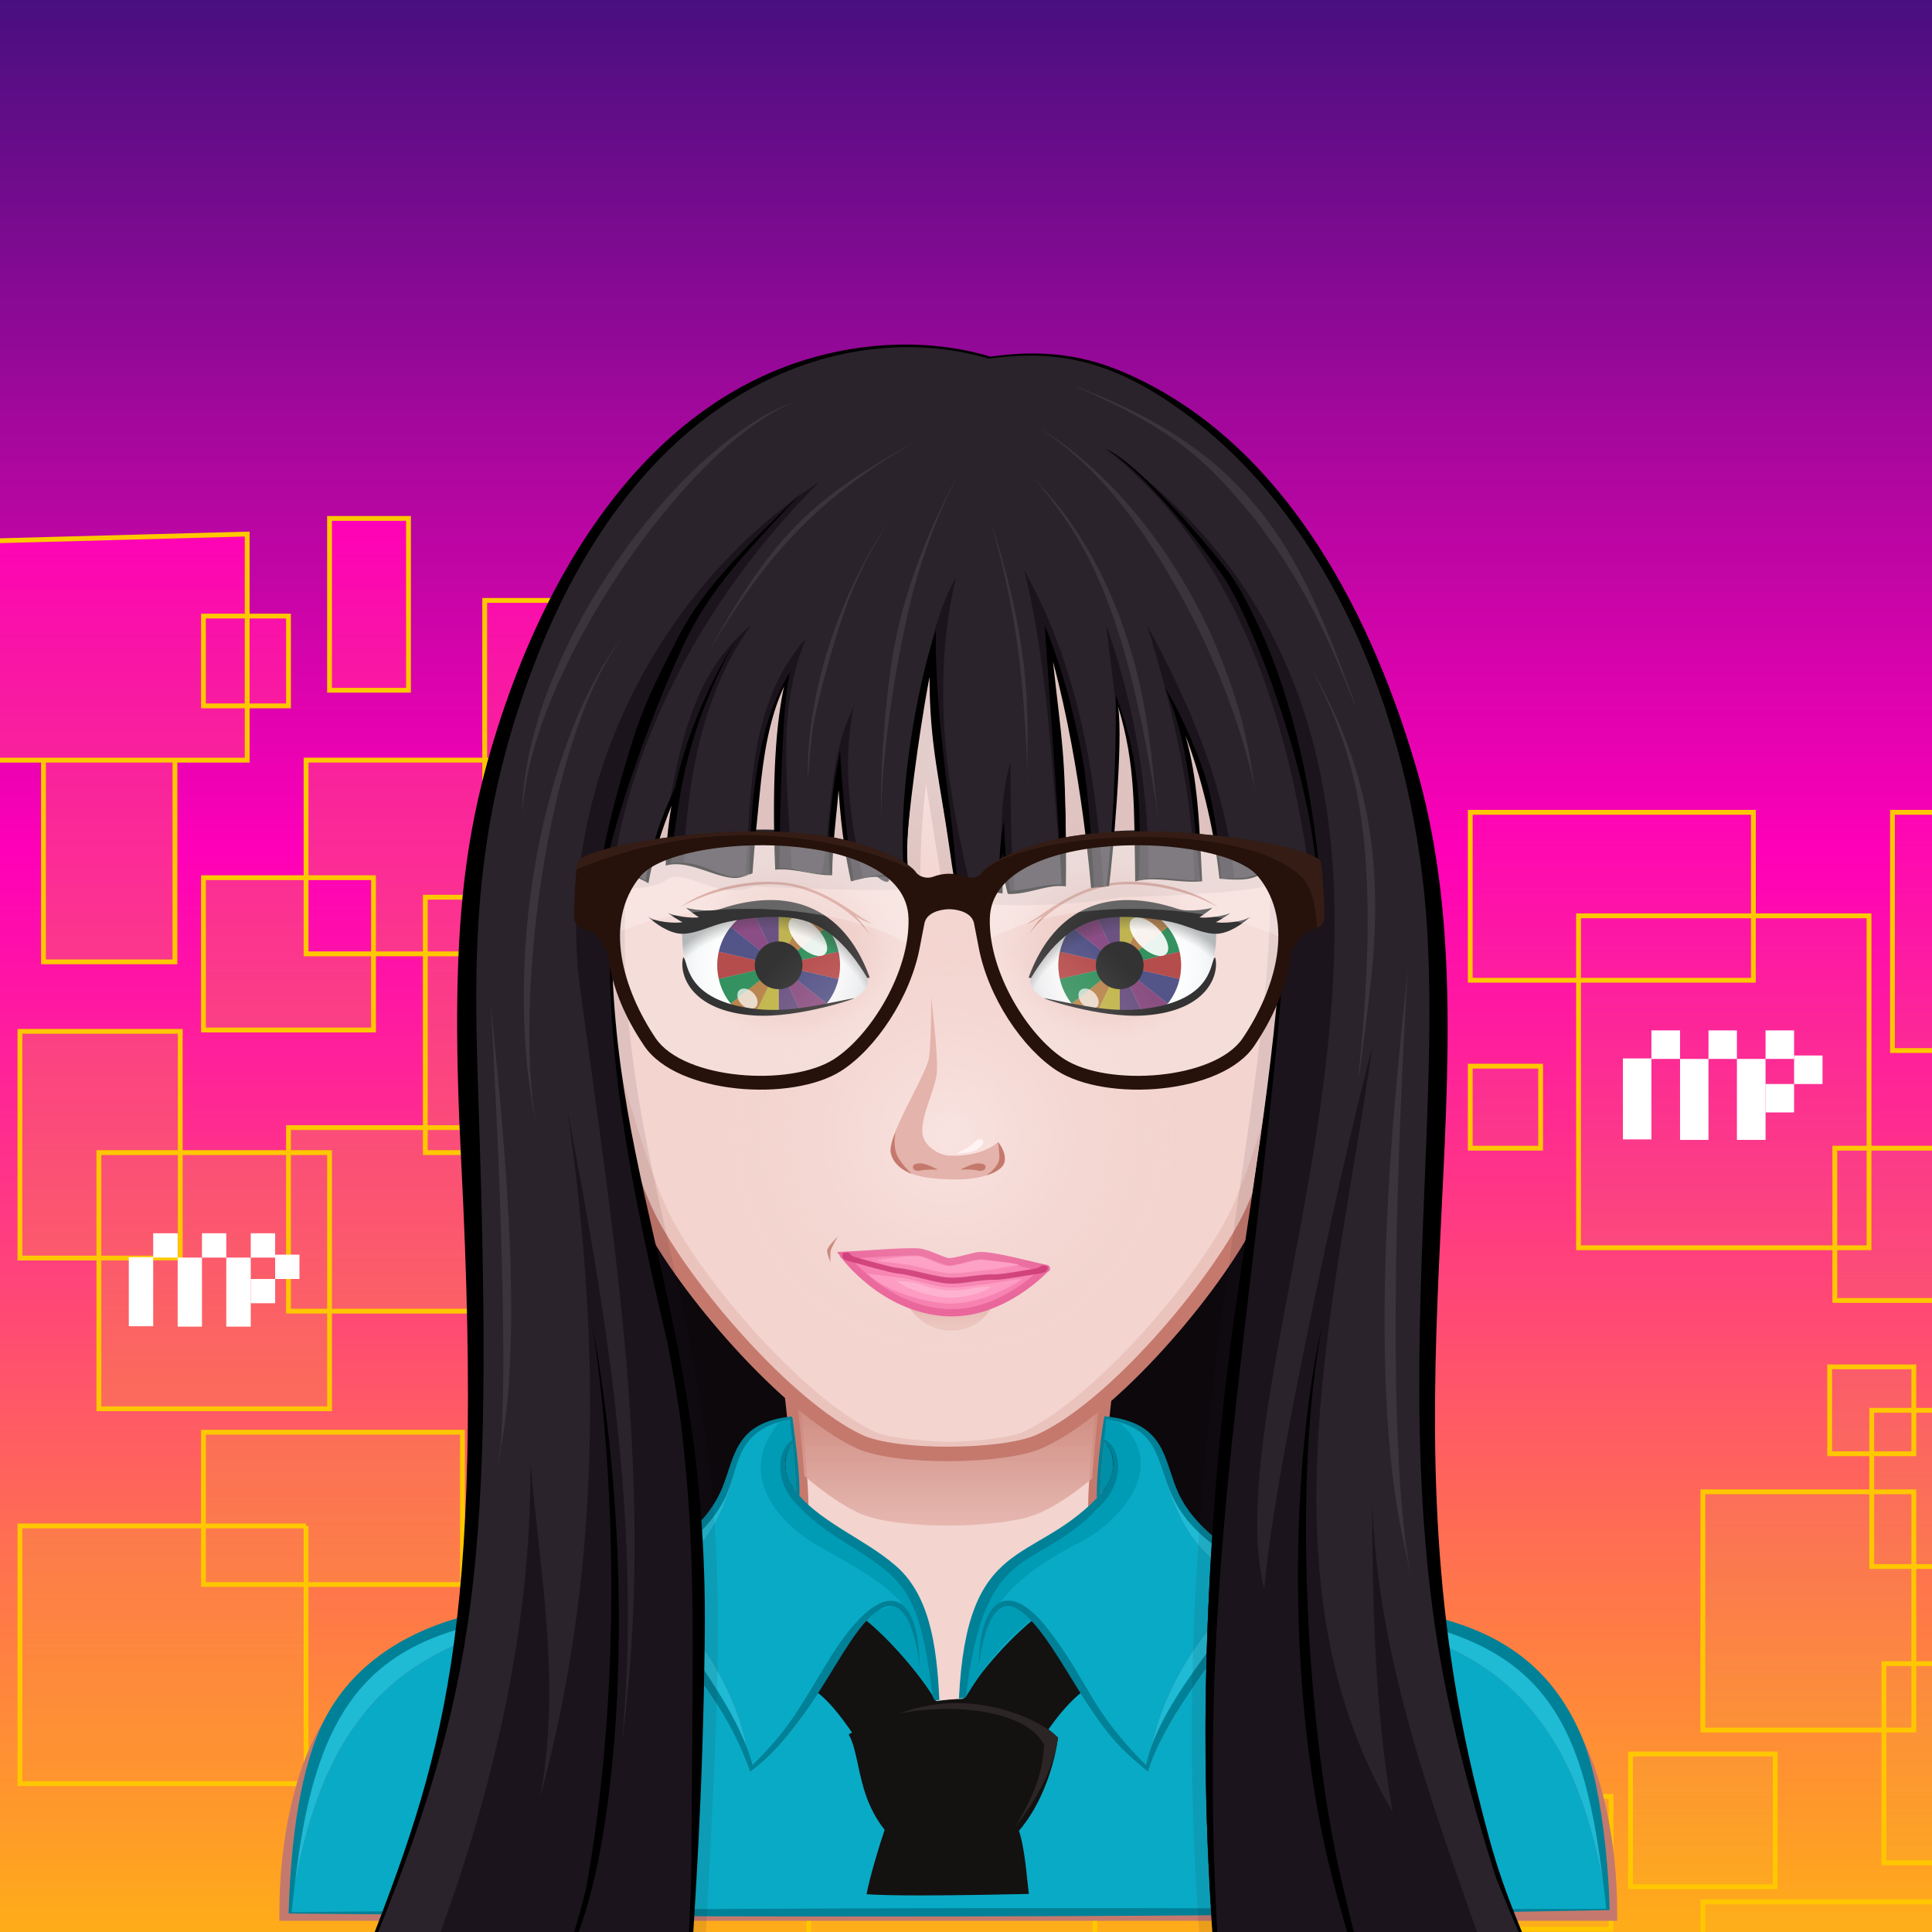 <svg width="600" height="600" viewBox="0 0 600 600" fill="none" xmlns="http://www.w3.org/2000/svg">
<rect x="0" y="0" width="600" height="600" fill="#333333" stroke="none"/>
<g clip-path="url(#clip0)">
<path d="M675 675H-75V-75H675V675Z" fill="url(#paint0_linear)"/>
<path d="M360.996 403.874H308.184V356.576H360.996V403.874ZM414.113 320.069H340.054V380.225H414.113V320.069ZM377.082 441.95H442.881V362.639H377.082V441.95ZM400.757 434.192H334.59V491.191H400.757V434.192ZM580.44 284.416H490.23V387.501H580.44V284.416ZM478.458 331.108H456.605V356.576H478.458V331.108ZM544.531 252.277H456.605V304.426H544.531V252.277ZM442.881 270.468H395.532V335.958H442.881V270.468ZM334.59 275.32H308.184V303.213H334.59V275.32ZM299.325 320.069H258.501V382.71H299.325V320.069ZM347.338 441.95H275.708V521.511H347.338V441.95ZM308.184 576.086H388.617V528.788H308.184V576.086ZM500.311 557.894H443.791V599.129H500.313V557.894H500.311ZM637.361 516.659H585.062V578.511H637.361V516.659ZM551.302 544.718H506.381V585.953H551.302V544.718ZM594.357 463.296H528.843V537.278H594.357V463.296ZM610.791 590.639H528.843V644H610.791V590.639ZM340.054 557.894H251.187V637.937H340.052V557.894H340.054ZM630.216 356.576H569.818V403.874H630.216V356.576ZM594.357 424.49H568.208V451.477H594.357V424.49ZM251.187 474.697H300.975V404.294H251.187V474.697ZM321.764 249.852L232 252.277V320.069H321.764V249.852ZM646 252.277H587.725V326.256H646V252.277ZM371.858 245H347.338V298.361H371.858V245ZM641.143 437.983H581.281V486.494H641.143V437.983Z" fill="url(#paint1_linear)" stroke="#FFC700" stroke-width="1.5"/>
<path d="M115.996 319.874H63.184V272.576H115.996V319.874ZM169.113 236.069H95.054V296.225H169.113V236.069ZM132.082 357.95H197.881V278.639H132.082V357.95ZM155.757 350.192H89.59V407.191H155.757V350.192ZM335.44 200.416H245.23V303.501H335.44V200.416ZM233.458 247.108H211.605V272.576H233.458V247.108ZM299.531 168.277H211.605V220.426H299.531V168.277ZM197.881 186.468H150.532V251.958H197.881V186.468ZM89.59 191.32H63.184V219.213H89.59V191.32ZM54.325 236.069H13.501V298.71H54.325V236.069ZM102.338 357.95H30.708V437.511H102.338V357.95ZM63.184 492.086H143.617V444.788H63.184V492.086ZM255.311 473.894H198.791V515.129H255.313V473.894H255.311ZM392.361 432.659H340.062V494.511H392.361V432.659ZM306.302 460.718H261.381V501.953H306.302V460.718ZM349.357 379.296H283.843V453.278H349.357V379.296ZM365.791 506.639H283.843V560H365.791V506.639ZM95.054 473.894H6.187V553.937H95.052V473.894H95.054ZM385.216 272.576H324.818V319.874H385.216V272.576ZM349.357 340.49H323.208V367.477H349.357V340.49ZM6.187 390.697H55.974V320.294H6.187V390.697ZM76.764 165.852L-13 168.277V236.069H76.764V165.852ZM401 168.277H342.725V242.256H401V168.277ZM126.858 161H102.338V214.361H126.858V161ZM396.143 353.983H336.281V402.494H396.143V353.983Z" fill="url(#paint2_linear)" stroke="#FFC700" stroke-width="1.5"/>
<rect x="504" y="328.705" width="8.861" height="25.142" fill="white"/>
<rect x="521.754" y="328.858" width="8.831" height="25.142" fill="white"/>
<rect x="512.861" y="320" width="8.892" height="8.858" fill="white"/>
<rect x="539.415" y="328.858" width="8.892" height="25.142" fill="white"/>
<rect x="530.585" y="320" width="8.831" height="8.858" fill="white"/>
<rect x="548.308" y="320" width="8.861" height="8.858" fill="white"/>
<rect x="557.169" y="327.792" width="8.831" height="8.858" fill="white"/>
<rect x="548.308" y="336.65" width="8.861" height="8.827" fill="white"/>
<rect x="40" y="390.425" width="7.575" height="21.445" fill="white"/>
<rect x="55.177" y="390.555" width="7.549" height="21.445" fill="white"/>
<rect x="47.575" y="383" width="7.601" height="7.555" fill="white"/>
<rect x="70.274" y="390.555" width="7.601" height="21.445" fill="white"/>
<rect x="62.726" y="383" width="7.549" height="7.555" fill="white"/>
<rect x="77.876" y="383" width="7.575" height="7.555" fill="white"/>
<rect x="85.451" y="389.646" width="7.549" height="7.555" fill="white"/>
<rect x="77.876" y="397.201" width="7.575" height="7.529" fill="white"/>
<path d="M404.054 200.353L193.241 188.358C193.241 188.358 140.12 575.8 140.12 587.91C140.12 587.91 353.88 589.435 444.995 587.91C443.292 571.133 404.054 200.353 404.054 200.353Z" fill="#0C080C"/>
<path d="M487.263 536.785C474.535 515.264 458.718 511.419 445.68 507.26C432.285 502.989 404.695 500.528 389.647 497.515C375.113 494.606 340.596 485.251 340.202 468.94C339.795 451.852 349.292 384.007 349.292 384.007H239.704C239.704 384.007 249.21 451.849 248.801 468.94C248.411 485.251 213.887 494.606 199.351 497.515C184.301 500.528 156.715 502.989 143.32 507.26C130.278 511.419 114.457 515.262 101.728 536.785C94.008 549.835 89 570.963 89 594.267H500C499.998 570.963 494.998 549.835 487.263 536.785Z" fill="#F3D4CF"/>
<path d="M340.201 468.942C345.487 492.096 378.685 497.962 395.904 501.409C442.32 510.686 467.452 512.286 485.513 542.803C491.663 553.218 497.078 576.412 498.144 593.973C502.031 594.589 499.269 557.042 487.263 536.785C466.624 501.888 425.636 504.72 389.646 497.517C375.113 494.608 340.595 485.253 340.201 468.942ZM249.349 468.942C248.955 485.253 214.437 494.608 199.904 497.517C163.914 504.72 122.926 501.888 102.287 536.785C90.281 557.044 87.519 594.589 91.406 593.973C92.472 576.412 97.887 553.218 104.037 542.803C122.096 512.286 147.23 510.686 193.646 501.409C210.865 497.962 244.063 492.094 249.349 468.942Z" fill="#FFF4F3"/>
<path d="M191.402 514.851C191.402 514.851 252.08 515.485 262.317 518.845C267.219 520.45 280.053 530.778 280.053 530.778C280.053 530.778 266.164 524.063 261.711 522.817C251.366 519.927 191.402 514.851 191.402 514.851ZM294.341 537.066C298.69 536.979 311.05 529.018 311.05 529.018C311.05 529.018 299.241 533.38 295.495 533.594C292.337 533.776 282.009 530.971 282.009 530.971C282.009 530.971 290.775 537.136 294.341 537.066ZM330.808 521.724C345.108 517.872 393.911 514.881 393.911 514.881C393.911 514.881 343.508 513.788 329.274 518.535C324.503 520.128 313.253 529.467 313.253 529.467C313.253 529.467 326.1 522.988 330.808 521.724Z" fill="#E4B3AB"/>
<path d="M487.263 536.785C466.626 501.891 425.567 504.706 389.647 497.518C375.113 494.609 340.596 485.254 340.202 468.943C339.795 451.855 349.292 384.01 349.292 384.01H239.704C239.704 384.01 249.209 451.852 248.801 468.943C248.411 485.254 213.887 494.609 199.351 497.518C184.301 500.531 156.715 502.992 143.32 507.263C130.278 511.422 114.457 515.265 101.728 536.788C94.008 549.838 89 570.966 89 594.27H500C499.998 570.964 494.998 549.836 487.263 536.785Z" stroke="#C5796D" stroke-width="4.5"/>
<path d="M266.815 469.914C278.069 475.192 311.379 474.942 322.747 469.914C328.024 467.58 333.577 463.815 339.176 459.139C340.657 437.259 346.225 396.159 347.621 386.028C345.263 385.797 342.841 385.583 340.359 385.386H249.458C246.693 385.604 243.996 385.844 241.384 386.104C242.782 396.237 248.212 436.325 249.769 458.332C255.597 463.313 261.368 467.362 266.815 469.914Z" fill="url(#paint3_linear)"/>
<path d="M485.844 536.321C465.375 498.356 429.06 505.074 391.327 494.89C388.471 498.358 362.332 531.897 356.402 549.833C353.072 547.172 349.095 543.608 346.225 540.348C332.183 524.544 311.368 473.399 304.383 513.338C305.902 495.409 314.158 491.46 325.622 506.487C337.946 522.658 338.403 531.009 355.987 548.593C359.093 536.24 365.04 527.329 372.864 516.389C380.433 505.786 386.496 497.439 395.248 489.924C390.458 487.327 385.403 485.227 380.84 482.306C352.208 463.747 369.326 444.92 343.373 440.435C343.17 442.676 342.914 445.191 342.702 447.081C348.25 449.814 349.329 460.47 340.784 468.27C327.204 482.554 309.29 483.263 303.599 505.195L303.587 505.193C301.778 511.699 300.326 521.666 299.64 527.507L290.017 528.331C286.104 493.96 280.99 490.598 264.262 479.978C253.18 472.942 237.803 462.319 243.716 450.311C244.39 448.922 245.21 448.068 246.229 447.428C245.937 444.682 245.763 443.089 245.538 440.541C219.658 445.439 236.986 465.124 208.144 482.643C203.779 485.285 199.511 487.085 194.282 489.88C204.618 498.886 228.836 529.086 233.604 548.6C251.354 530.643 251.489 522.794 263.887 506.553C274.565 492.577 283.285 494.009 285.117 512.923C284.109 507.241 281.721 498.545 276.548 498.545C272.285 498.545 267.842 504.57 265.643 507.479C253.337 523.722 251.36 535.346 233.119 549.85C231.857 546.214 230.378 542.566 228.611 539.166C221.383 525.175 200.453 497.653 198.227 494.915C189.577 497.25 177.747 499.119 169.821 500.381C118.039 508.637 97.968 519.046 90.335 594.049C280.24 592.206 357.625 593.011 499.072 593.011C497.297 576.313 493.82 551.14 485.844 536.321Z" fill="#09AAC5"/>
<path d="M285.701 588.638C277.962 588.638 272.383 588.509 269.112 588.261C270.1 583.007 273.044 573.167 274.739 568.268C269.326 561.432 267.803 554.354 266.46 548.104C265.661 544.388 264.966 541.168 263.577 538.638C263.865 538.475 264.615 538.058 264.615 538.058L264.481 537.865C260.911 532.753 256.681 527.19 252.291 524.567L253.011 523.368C256.596 517.393 262.577 507.423 267.718 502.214C276.587 508.926 286.766 521.58 290.736 528.185L290.811 528.306L290.95 528.285C293.696 527.876 296.717 527.63 299.033 527.63C305.232 518.152 313.892 508.462 321.845 502.208C326.01 505.849 332.652 516.944 335.857 522.306C336.478 523.34 336.953 524.135 337.235 524.582C332.243 527.935 327.532 534.31 325.722 536.916L325.608 537.079L325.765 537.204C326.481 537.761 327.858 538.918 328.584 539.64C327.121 550.451 322.496 561.593 316.456 568.548C317.907 573.167 318.47 578.45 319.252 585.763L319.513 588.181C318.981 588.187 317.824 588.21 316.199 588.242C309.962 588.371 296.986 588.638 285.701 588.638C285.703 588.638 285.703 588.638 285.701 588.638Z" fill="#141111"/>
<path d="M324.247 541.884C323.821 551.04 320.641 558.565 315.212 567.451C320.817 560.457 327.192 549.922 328.586 539.64C322.652 533.706 301.524 523.728 279.137 532.181C297.452 528.575 319.097 531.586 324.247 541.884Z" fill="#2C2526"/>
<path d="M387.89 497.083C382.675 502.752 378.126 509.019 372.861 516.389C366.099 525.849 360.745 533.799 357.411 543.761C361.252 523.209 374.186 504.612 390.111 490.46C373.361 487.414 365.366 472.327 361.406 457.004C363.894 464.423 367.09 473.393 380.84 482.306C385.401 485.227 390.458 487.327 395.248 489.924C394.926 490.2 387.89 497.083 387.89 497.083ZM476.972 532.831C489.007 547.877 494.623 567.196 498.39 586.992C496.443 570.703 492.912 549.451 485.842 536.321C465.372 498.356 429.058 505.074 391.325 494.89C390.99 495.295 390.327 496.127 389.424 497.286C420.448 501.398 456.568 506.307 476.972 532.831ZM194.303 489.924C199.093 487.327 204.148 485.227 208.711 482.306C222.461 473.393 225.658 464.423 228.145 457.004C224.185 472.327 216.19 487.416 199.441 490.46C215.366 504.614 228.297 523.209 232.141 543.761C228.806 533.799 223.452 525.849 216.69 516.389C211.427 509.019 206.877 502.75 201.661 497.083C201.661 497.083 194.625 490.2 194.303 489.924ZM200.127 497.288C199.222 496.129 198.561 495.299 198.227 494.892C160.491 505.076 124.179 498.358 103.709 536.323C96.64 549.453 93.108 570.705 91.161 586.994C94.928 567.196 100.544 547.877 112.58 532.831C132.984 506.307 169.103 501.398 200.127 497.288Z" fill="#545B8E"/>
<path d="M387.89 497.083C382.675 502.752 378.126 509.019 372.861 516.389C366.099 525.849 360.745 533.799 357.411 543.761C361.252 523.209 374.186 504.612 390.111 490.46C373.361 487.414 365.366 472.327 361.406 457.004C363.894 464.423 367.09 473.393 380.84 482.306C385.401 485.227 390.458 487.327 395.248 489.924C394.926 490.2 387.89 497.083 387.89 497.083ZM476.972 532.831C489.007 547.877 494.623 567.196 498.39 586.992C496.443 570.703 492.912 549.451 485.842 536.321C465.372 498.356 429.058 505.074 391.325 494.89C390.99 495.295 390.327 496.127 389.424 497.286C420.448 501.398 456.568 506.307 476.972 532.831ZM194.303 489.924C199.093 487.327 204.148 485.227 208.711 482.306C222.461 473.393 225.658 464.423 228.145 457.004C224.185 472.327 216.19 487.416 199.441 490.46C215.366 504.614 228.297 523.209 232.141 543.761C228.806 533.799 223.452 525.849 216.69 516.389C211.427 509.019 206.877 502.75 201.661 497.083C201.661 497.083 194.625 490.2 194.303 489.924ZM200.127 497.288C199.222 496.129 198.561 495.299 198.227 494.892C160.491 505.076 124.179 498.358 103.709 536.323C96.64 549.453 93.108 570.705 91.161 586.994C94.928 567.196 100.544 547.877 112.58 532.831C132.984 506.307 169.103 501.398 200.127 497.288Z" fill="#1FBAD4"/>
<path d="M333.551 479.867C324.049 485.147 316.003 490.329 310.666 497.619C312.74 498.218 318.2 499.661 320.766 502.65C312.285 509.307 307.139 515.387 299.76 527.249C300.601 520.611 300.942 515.463 302.309 510.601C302.707 508.665 303.135 506.82 303.588 505.193L303.601 505.195C309.291 483.263 327.206 482.554 340.786 468.27C349.33 460.47 348.252 449.814 342.703 447.081C342.917 445.191 343.174 442.676 343.375 440.435C344.798 440.68 346.067 440.979 347.248 441.31C364.747 456.068 345.491 474.749 333.551 479.867ZM253.677 479.867C263.179 485.147 274.799 491.403 280.121 498.059C278.047 498.659 271.35 499.661 268.785 502.65C278.426 511.644 284.256 517.879 290.534 528.035C289.693 521.397 288.61 515.461 287.242 510.601C286.843 508.665 286.415 506.82 285.962 505.193L285.949 505.195C280.259 483.263 262.344 482.554 248.764 468.27C240.22 460.47 241.298 449.814 246.847 447.081C246.633 445.191 246.377 442.676 246.175 440.435C244.752 440.68 243.483 440.979 242.303 441.31C227.64 458.478 242.947 473.63 253.677 479.867Z" fill="#009CB6"/>
<path d="M345.322 451.871C346.528 456.786 344.602 460.79 341.615 464.201C341.636 460.557 341.954 456.892 342.29 453.29C342.46 451.51 342.653 449.712 342.82 447.932C343.966 448.714 344.856 449.987 345.322 451.871ZM246.703 454.053C246.936 457.167 247.212 460.279 247.275 463.396C244.691 460.154 243.144 456.466 244.225 451.913C244.585 450.345 245.241 449.22 246.11 448.417C246.322 450.303 246.513 452.169 246.703 454.053Z" fill="#008FA6"/>
<path d="M490.87 538.522C472.142 495.634 427.934 500.811 392.442 493.926C393.916 492.14 395.723 490.261 396.126 489.901C390.543 485.96 372.555 478.048 365.96 463.673C361.237 453.43 362.394 441.704 342.971 439.818C341.906 445.784 340.376 458.904 340.662 465.241C320.315 486.229 300.276 476.848 297.812 527.44L299.462 527.401C299.462 527.401 299.931 527.092 299.947 526.946C305.973 477.469 321.22 489.157 340.935 468.417C349.765 460.305 348.242 449.561 342.927 446.956C343.158 444.858 343.372 442.78 343.562 440.683C360.271 443.627 358.822 453.051 364.049 464.561C370.995 479.865 388.084 486.306 394.874 489.962C385.683 497.862 379.042 507.379 371.699 517.65C360.146 533.672 357.475 541.846 355.871 548.178C338.338 530.531 338.327 522.796 325.788 506.358C312.417 488.822 303.824 498.078 303.99 517.734C304.371 512.822 307.314 494.79 315.663 499.515C325.315 504.904 334.791 527.802 346.064 540.488C349.073 543.901 352.945 547.329 356.509 550.191C360.896 535.507 376.881 514.923 386.743 501.189C388.247 499.112 389.793 497.079 391.403 495.129C405.153 498.71 419.496 500.341 433.414 502.883C483.802 512.12 493.077 539.941 498.836 592.795C418.464 593.206 331.177 591.517 90.568 593.831C94.056 559.315 99.956 531.1 121.287 515.847C130.44 509.279 141.054 505.847 151.985 503.665C167.218 500.636 183.043 499.068 198.149 495.149C199.907 497.288 201.581 499.492 203.212 501.78C221.864 527.717 226.728 533.412 233.02 550.189C254.244 534.27 262.731 504.394 274.417 499.237C282.552 495.657 285.179 512.838 285.56 517.73C285.719 496.881 275.987 484.509 256.303 517.264C246.604 533.41 244.032 537.787 233.719 548.174C229.578 531.336 207.534 501.023 194.653 489.914C202.644 485.617 217.093 480.511 224.821 465.974C229.925 456.002 227.658 444.165 245.35 440.784C245.541 442.964 245.774 445.127 246.007 447.309C241.162 450.362 240.323 460.622 248.062 467.796C255.032 475.442 264.481 479.808 272.785 485.909C282.575 493.153 286.448 500.566 289.564 526.48C289.632 527.046 290.359 528.126 290.359 528.126L291.721 527.95C290.918 509.981 288.329 494.729 277.809 485.95C268.72 478.179 255.977 473.228 248.276 464.552C248.509 458.044 246.78 444.862 245.945 439.892C228.345 441.61 228.196 452.305 224.463 461.669C218.813 475.836 204.125 483.397 193.426 489.869C194.136 490.575 195.818 492.384 197.113 493.916C182.304 496.816 166.966 497.644 152.115 500.248C129.955 504.125 109.044 515.332 99.511 536.666C92.27 552.856 90.17 576.077 89.638 593.846C89.617 593.973 89.617 594.121 89.617 594.246C89.914 594.267 90.232 594.267 90.528 594.267C345.439 596.865 497.776 593.187 499.897 593.187C499.893 591.079 498.958 557.044 490.87 538.522ZM341.615 464.201C341.647 458.711 342.405 452.352 342.821 447.93C345.941 450.066 347.785 457.159 341.615 464.201ZM247.276 463.398C242.094 456.898 243.759 450.597 246.111 448.42C246.602 452.809 247.187 458.957 247.276 463.398Z" fill="#008197"/>
<path d="M388 378.287C377.401 399.612 345.53 437.598 322.747 447.672C311.379 452.701 278.068 452.949 266.815 447.672C244.261 437.102 212.23 399.578 201.561 378.287C189.67 354.561 170.096 277.013 170.073 276.901C167.319 266.495 165.844 255.576 165.827 244.313C165.717 173.395 223.357 115.832 294.578 115.721C365.806 115.611 423.626 172.99 423.732 243.907C423.751 255.169 422.315 266.094 419.596 276.509C419.56 276.619 399.856 354.428 388 378.287Z" fill="#F3D4CF"/>
<path d="M316.283 117.529C373.471 130.748 416.061 181.799 415.965 242.759C415.946 254.019 414.474 264.942 411.72 275.346C411.694 275.458 393.479 353.032 381.785 376.732C371.49 397.597 340.049 434.024 318.086 444.566C313.503 446.763 299.667 447.805 294.78 447.805C289.892 447.805 276.058 446.763 271.476 444.566C249.512 434.024 218.069 397.597 207.777 376.732C196.08 353.029 177.865 275.458 177.842 275.346C175.088 264.942 173.613 254.021 173.596 242.759C173.501 181.801 216.086 130.748 273.278 117.529C212.215 127.738 165.728 180.623 165.827 244.311C165.844 255.572 167.319 266.493 170.073 276.899C170.098 277.011 189.631 354.576 201.561 378.285C212.264 399.557 244.371 436.863 266.815 447.67C272.446 450.381 286.528 451.54 294.258 451.534C301.983 451.54 317.12 450.381 322.747 447.67C345.191 436.861 377.295 399.557 388 378.285C399.93 354.576 419.465 277.011 419.486 276.899C422.24 266.493 423.715 255.574 423.732 244.311C423.834 180.623 377.346 127.738 316.283 117.529Z" fill="#EBC3BD"/>
<path d="M388 378.287C377.401 399.612 345.53 437.598 322.747 447.672C311.379 452.701 278.068 452.949 266.815 447.672C244.261 437.102 212.23 399.578 201.561 378.287C189.67 354.561 170.096 277.013 170.073 276.901C167.319 266.495 165.844 255.576 165.827 244.313C165.717 173.395 223.357 115.832 294.578 115.721C365.806 115.611 423.626 172.99 423.732 243.907C423.751 255.169 422.315 266.094 419.597 276.509C419.56 276.619 399.856 354.428 388 378.287Z" stroke="#C5796D" stroke-width="4.5"/>
<path d="M295.332 413.218C285.335 413.198 281.324 404.301 281.324 404.301C293.364 409.766 308.427 404.892 308.427 404.892C308.427 404.892 305.37 413.237 295.332 413.218Z" fill="url(#paint4_linear)"/>
<path d="M262.104 389.85C268.384 389.598 280.794 388.481 285.347 388.827C287.698 389.002 291.556 391.062 294.092 391.763C295.857 392.254 302.564 389.935 304.367 389.924C309.094 389.888 319.343 392.778 324.849 393.915C325.155 393.977 324.849 393.915 324.849 393.915C324.849 393.915 311.303 408.629 293.957 407.658C274.32 406.561 262.104 389.85 262.104 389.85C262.104 389.85 261.791 389.86 262.104 389.85Z" fill="#F771A9"/>
<path d="M262.104 389.85C268.384 389.598 280.794 388.481 285.347 388.827C287.698 389.002 291.556 391.062 294.092 391.763C295.857 392.254 302.564 389.935 304.367 389.924C309.094 389.888 319.343 392.778 324.849 393.915C325.155 393.977 324.849 393.915 324.849 393.915C324.849 393.915 311.303 408.629 293.957 407.658C274.32 406.561 262.104 389.85 262.104 389.85ZM262.104 389.85C262.104 389.85 261.791 389.86 262.104 389.85Z" stroke="#E85391" stroke-width="2.25"/>
<path d="M325.363 393.475C325.217 393.189 324.24 392.924 323.876 392.979C323.219 393.079 322.746 393.848 321.371 394.004C319.778 394.191 311.351 395.826 309.052 395.754C304.427 395.608 299.118 397.011 294.701 396.765C290.284 396.517 283.331 394.17 278.735 393.754C276.452 393.549 267.083 390.774 265.533 390.382C264.196 390.045 264.09 389.252 263.552 389.022C263.175 388.861 262.088 388.973 261.793 389.227C261.541 389.447 261.618 390.473 261.795 390.752C262.232 391.432 263.848 391.731 265.031 392.026C266.668 392.439 276.176 395.246 278.524 395.458C283.072 395.873 290.116 398.373 294.572 398.621C299.027 398.871 304.438 397.307 309.016 397.453C311.372 397.532 319.92 395.892 321.607 395.697C322.825 395.557 324.344 395.297 324.905 394.803C325.174 394.564 325.513 393.767 325.363 393.475Z" fill="#C92066"/>
<path d="M294.148 404.813C286.388 404.381 274.149 400.534 269.465 395.517C272.331 395.958 278.532 396.595 281.38 397.072C284.89 397.663 289.754 399.316 293.333 399.737C297.197 400.193 302.478 399.208 306.251 398.792C309.398 398.449 314.277 397.314 317.418 397.186C312.13 401.197 301.641 405.231 294.148 404.813ZM306.741 394.434C309.559 394.254 313.952 393.028 316.759 392.924C313.599 391.822 308.845 391.82 305.489 391.363C302.595 390.973 298.178 392.907 295.311 393.163C292.076 393.456 288.233 390.469 285.225 390.18C281.958 389.871 275.138 390.814 271.935 391.538C274.672 391.913 280.628 392.502 283.322 393.06C286.625 393.74 291.366 395.223 294.796 395.413C298.303 395.606 303.266 394.661 306.741 394.434Z" fill="#FF8EBD"/>
<path d="M294.162 403.046C289.542 402.784 281.866 400.674 278.551 397.752C279.4 397.805 281.866 398.078 282.682 398.178C282.94 398.212 283.197 398.246 283.451 398.29C284.784 398.511 286.072 398.968 287.447 399.441C288.781 399.905 291.813 400.491 293.302 400.686C293.595 400.729 293.889 400.748 294.184 400.765C296.02 400.871 299.433 400.629 301.12 400.292C302.19 400.08 303.196 399.862 304.232 399.737C304.798 399.667 305.408 399.633 306.098 399.629C306.692 399.623 307.31 399.64 307.922 399.667C304.815 401.671 298.921 403.313 294.162 403.046Z" fill="#FFA8CC"/>
<path d="M257.91 391.916C257.91 391.916 256.722 389.259 256.889 388.263C257.122 386.875 260.112 384.119 260.112 384.119C260.112 384.119 258.302 387.291 258.023 388.291C257.749 389.259 257.91 391.916 257.91 391.916Z" fill="#C5796D"/>
<path d="M245.89 284.689C255.65 285.998 262.94 292.786 269.287 303.756C269.295 303.769 269.315 303.764 269.325 303.775C269.342 303.843 269.372 303.909 269.387 303.974C270.001 306.491 267.793 308.631 265.005 310.304C254.949 312.262 245.299 314.885 235.017 313.747C214.427 311.472 213.743 300.729 212.664 297.947C212.048 295.195 211.872 292.384 211.823 289.721C215.73 289.788 220.261 287.483 224.071 286.426C228.53 285.189 238.515 283.697 245.89 284.689Z" fill="url(#paint5_radial)"/>
<path d="M237.334 298.767L223.235 295.549C222.923 296.915 222.745 298.33 222.745 299.788C222.745 301.248 222.925 302.663 223.235 304.027L241.81 299.788L237.334 298.767Z" fill="#EA2E2E"/>
<path d="M226.917 311.671C228.692 313.893 230.957 315.7 233.546 316.95L241.808 299.792L226.917 311.671Z" fill="#F09330"/>
<path d="M241.815 318.855C244.778 318.855 247.575 318.158 250.075 316.952L241.812 299.792L241.815 318.855Z" fill="#64398E"/>
<path d="M241.812 299.79L256.71 311.669C258.469 309.468 259.744 306.87 260.388 304.029L241.812 299.79Z" fill="#393B97"/>
<path d="M241.812 299.788L247.613 298.464L260.388 295.549C259.742 292.708 258.469 290.11 256.71 287.909L241.812 299.788Z" fill="#00AA4F"/>
<path d="M250.075 282.623C247.571 281.416 244.776 280.721 241.812 280.721V299.784L250.075 282.623Z" fill="#FAE636"/>
<path d="M233.545 282.626C230.956 283.875 228.692 285.68 226.914 287.905L241.808 299.784L233.545 282.626Z" fill="#9C2D91"/>
<path d="M241.812 299.788L260.39 304.027C260.699 302.663 260.88 301.248 260.88 299.788C260.88 298.328 260.699 296.913 260.39 295.549L247.615 298.464L241.812 299.788Z" fill="#EA2E2E"/>
<path d="M241.812 299.788L241.815 299.79L250.077 316.95C252.668 315.7 254.935 313.893 256.71 311.669L241.812 299.788Z" fill="#9B328D"/>
<path d="M241.812 299.79L233.55 316.95C236.052 318.158 238.848 318.855 241.812 318.855H241.814L241.812 299.79Z" fill="#FDE92B"/>
<path d="M241.81 299.79L223.234 304.029C223.881 306.87 225.156 309.468 226.914 311.671L241.81 299.79Z" fill="#00AA4F"/>
<path d="M241.812 299.786V280.721C238.846 280.721 236.05 281.418 233.548 282.626L241.812 299.786Z" fill="#65378F"/>
<path d="M241.812 299.788L256.71 287.907C254.935 285.683 252.668 283.875 250.077 282.626L241.815 299.786L241.812 299.788Z" fill="#EC9236"/>
<path d="M241.81 299.788L226.914 287.907C225.156 290.11 223.88 292.708 223.236 295.547L237.333 298.765L241.81 299.788Z" fill="#393B97"/>
<path opacity="0.3" d="M241.812 280.721C252.343 280.721 260.879 289.257 260.879 299.788C260.879 310.319 252.343 318.855 241.812 318.855C231.281 318.855 222.745 310.319 222.745 299.788C222.745 289.257 231.281 280.721 241.812 280.721Z" fill="black"/>
<path d="M249.227 299.788C249.227 303.883 245.91 307.203 241.812 307.203C237.715 307.203 234.397 303.883 234.397 299.788C234.397 295.693 237.715 292.373 241.812 292.373C245.91 292.373 249.227 295.693 249.227 299.788Z" fill="black"/>
<path opacity="0.7" d="M234.721 312.73C233.726 313.724 231.764 313.374 230.338 311.948C228.91 310.523 228.558 308.557 229.556 307.563C230.55 306.567 232.512 306.919 233.937 308.345C235.363 309.773 235.715 311.737 234.721 312.73Z" fill="white"/>
<path opacity="0.9" d="M256.238 296.244C254.75 297.733 251.147 296.544 248.187 293.587C245.23 290.629 244.041 287.024 245.526 285.536C247.016 284.047 250.621 285.236 253.577 288.193C256.534 291.151 257.727 294.756 256.238 296.244Z" fill="white"/>
<path d="M200.499 299.79C200.499 329.043 218.047 352.752 239.692 352.752C261.338 352.752 278.886 329.043 278.886 299.79C278.886 270.535 261.338 246.824 239.692 246.824C218.047 246.824 200.499 270.535 200.499 299.79ZM212.662 297.951C212.045 295.199 211.869 292.388 211.821 289.725C215.727 289.793 220.259 287.488 224.068 286.43C228.53 285.189 238.514 283.698 245.889 284.689C255.649 285.998 262.939 292.786 269.286 303.756C269.295 303.769 269.314 303.764 269.325 303.775C269.342 303.843 269.371 303.909 269.386 303.974C270 306.491 267.793 308.631 265.005 310.304C254.948 312.262 245.298 314.885 235.017 313.747C214.424 311.476 213.74 300.733 212.662 297.951Z" fill="#F3D4CF"/>
<path d="M241.822 327.23C261.522 329.943 279.384 318.069 281.714 300.688C284.047 283.306 269.975 267.014 250.271 264.292C230.566 261.58 212.711 273.456 210.38 290.837C208.05 308.216 222.117 324.501 241.822 327.23ZM211.821 289.725C215.728 289.793 220.259 287.488 224.068 286.43C228.53 285.189 238.515 283.697 245.889 284.689C255.65 285.998 262.94 292.786 269.287 303.756C269.295 303.769 269.314 303.764 269.325 303.775C269.342 303.843 269.372 303.909 269.386 303.974C270.001 306.491 267.793 308.631 265.005 310.304C254.948 312.262 245.298 314.885 235.017 313.747C214.427 311.472 213.742 300.729 212.664 297.947C212.046 295.199 211.87 292.388 211.821 289.725Z" fill="url(#paint6_radial)"/>
<path d="M212.663 297.951C212.047 295.199 211.871 292.388 211.822 289.725C215.729 289.793 220.26 287.488 224.07 286.43C228.531 285.189 238.516 283.698 245.891 284.689C255.651 285.998 262.941 292.786 269.288 303.756C269.297 303.769 269.316 303.764 269.326 303.775C269.343 303.843 269.373 303.909 269.388 303.974C270.002 306.491 267.795 308.631 265.007 310.304C254.95 312.262 245.3 314.885 235.018 313.747C214.426 311.476 213.742 300.733 212.663 297.951Z" fill="url(#paint7_radial)"/>
<path d="M244.838 274.266C251.852 275.331 258.761 278.867 265.201 283.371C266.578 284.335 268.159 285.43 270.646 286.808C268.879 286.407 267.226 285.394 265.682 284.464C267.292 286.155 268.807 288.193 270.053 290.172C264.481 282.433 254.195 276.855 245.532 275.168C237.213 273.547 222.247 275.469 211.275 281.744C221.275 274.49 236.128 272.942 244.838 274.266Z" fill="#C5796D"/>
<path d="M269.467 303.731C269.395 303.737 269.327 303.701 269.289 303.639C262.942 292.953 255.652 286.337 245.89 285.062C238.519 284.096 228.534 285.549 224.068 286.759C220.113 287.829 215.37 290.235 211.366 289.975C207.65 289.731 203.425 286.774 201.194 284.651C203.584 286.437 210.06 286.827 211.997 286.369C211.399 286.214 208.071 284.132 207.427 283.513C208.997 284.407 215.09 285.339 217.05 284.844C216.488 284.547 213.692 282.636 213.043 281.882C213.34 282.14 220.2 283.45 223.708 282.28C244.762 275.268 261.914 281.323 270.024 303.36C270.054 303.434 270.043 303.517 270.001 303.582C269.956 303.648 269.886 303.69 269.808 303.699L269.467 303.731ZM212.16 297.345C210.796 302.606 214.476 314.042 234.193 315.364C248.201 316.3 267.446 309.565 265.056 310.012C254.98 311.919 245.315 314.486 235.013 313.378C211.662 310.864 213.914 297.729 212.16 297.345Z" fill="black"/>
<path d="M343.661 284.689C333.901 285.998 326.611 292.786 320.264 303.756C320.255 303.769 320.236 303.764 320.225 303.775C320.208 303.843 320.179 303.909 320.164 303.974C319.55 306.491 321.757 308.631 324.545 310.304C334.602 312.262 344.252 314.885 354.533 313.747C375.124 311.472 375.808 300.729 376.886 297.947C377.503 295.195 377.679 292.384 377.727 289.721C373.821 289.788 369.289 287.483 365.48 286.426C361.02 285.189 351.036 283.698 343.661 284.689Z" fill="url(#paint8_radial)"/>
<path d="M343.26 298.767L329.161 295.549C328.852 296.915 328.674 298.33 328.674 299.788C328.674 301.248 328.854 302.663 329.163 304.027L347.739 299.788L343.26 298.767Z" fill="#EA2E2E"/>
<path d="M332.844 311.671C334.619 313.893 336.884 315.7 339.473 316.95L347.735 299.792L332.844 311.671Z" fill="#F09330"/>
<path d="M347.741 318.855C350.705 318.855 353.502 318.158 356.002 316.952L347.739 299.792L347.741 318.855Z" fill="#64398E"/>
<path d="M347.739 299.79L362.637 311.669C364.395 309.468 365.671 306.87 366.315 304.029L347.739 299.79Z" fill="#393B97"/>
<path d="M347.739 299.788L353.54 298.464L366.315 295.549C365.669 292.708 364.395 290.11 362.637 287.909L347.739 299.788Z" fill="#00AA4F"/>
<path d="M356.002 282.623C353.497 281.416 350.703 280.721 347.739 280.721V299.784L356.002 282.623Z" fill="#FAE636"/>
<path d="M339.473 282.626C336.884 283.875 334.619 285.68 332.842 287.905L347.735 299.784L339.473 282.626Z" fill="#9C2D91"/>
<path d="M347.739 299.788L366.317 304.027C366.626 302.661 366.806 301.246 366.806 299.788C366.806 298.33 366.626 296.913 366.317 295.549L353.542 298.464L347.739 299.788Z" fill="#EA2E2E"/>
<path d="M347.739 299.788L347.741 299.79L356.004 316.95C358.595 315.7 360.862 313.893 362.637 311.669L347.739 299.788Z" fill="#9B328D"/>
<path d="M347.739 299.79L339.477 316.95C341.979 318.158 344.775 318.855 347.739 318.855H347.741L347.739 299.79Z" fill="#FDE92B"/>
<path d="M347.737 299.79L329.161 304.029C329.807 306.87 331.083 309.468 332.841 311.671L347.737 299.79Z" fill="#00AA4F"/>
<path d="M347.739 299.786V280.721C344.773 280.721 341.977 281.418 339.475 282.626L347.739 299.786Z" fill="#65378F"/>
<path d="M347.739 299.788L362.637 287.907C360.862 285.683 358.595 283.875 356.004 282.626L347.741 299.786L347.739 299.788Z" fill="#EC9236"/>
<path d="M347.736 299.788L332.841 287.907C331.082 290.11 329.807 292.708 329.163 295.547L343.26 298.765L347.736 299.788Z" fill="#393B97"/>
<path opacity="0.3" d="M347.739 280.721C358.27 280.721 366.806 289.257 366.806 299.788C366.806 310.319 358.27 318.855 347.739 318.855C337.208 318.855 328.672 310.319 328.672 299.788C328.672 289.257 337.208 280.721 347.739 280.721Z" fill="black"/>
<path d="M355.154 299.788C355.154 303.883 351.836 307.203 347.739 307.203C343.642 307.203 340.324 303.883 340.324 299.788C340.324 295.693 343.642 292.373 347.739 292.373C351.836 292.373 355.154 295.693 355.154 299.788Z" fill="black"/>
<path opacity="0.7" d="M340.648 312.73C339.652 313.724 337.691 313.374 336.265 311.948C334.837 310.523 334.485 308.557 335.483 307.563C336.477 306.567 338.438 306.919 339.864 308.345C341.29 309.773 341.642 311.737 340.648 312.73Z" fill="white"/>
<path opacity="0.9" d="M362.165 296.244C360.677 297.733 357.074 296.544 354.114 293.587C351.156 290.629 349.968 287.024 351.453 285.536C352.942 284.047 356.548 285.236 359.504 288.193C362.461 291.151 363.654 294.756 362.165 296.244Z" fill="white"/>
<path d="M349.858 246.824C328.213 246.824 310.665 270.537 310.665 299.79C310.665 329.043 328.213 352.752 349.858 352.752C371.504 352.752 389.052 329.043 389.052 299.79C389.052 270.535 371.504 246.824 349.858 246.824ZM354.536 313.749C344.253 314.887 334.605 312.262 324.548 310.307C321.76 308.631 319.552 306.493 320.167 303.976C320.182 303.909 320.211 303.843 320.228 303.777C320.239 303.767 320.258 303.771 320.266 303.758C326.614 292.788 333.903 286 343.664 284.691C351.036 283.7 361.021 285.191 365.485 286.433C369.294 287.49 373.828 289.795 377.732 289.727C377.683 292.39 377.508 295.199 376.891 297.953C375.811 300.733 375.126 311.476 354.536 313.749Z" fill="#F3D4CF"/>
<path d="M379.17 290.837C376.838 273.454 358.985 261.578 339.28 264.292C319.575 267.014 305.506 283.308 307.836 300.688C310.167 318.069 328.028 329.943 347.729 327.23C367.433 324.501 381.501 308.216 379.17 290.837ZM376.889 297.951C375.81 300.733 375.126 311.476 354.536 313.751C344.252 314.889 334.604 312.264 324.548 310.309C321.76 308.633 319.552 306.495 320.166 303.978C320.181 303.911 320.211 303.845 320.228 303.779C320.238 303.769 320.257 303.773 320.266 303.76C326.613 292.79 333.903 286.002 343.663 284.693C351.036 283.702 361.021 285.193 365.484 286.435C369.294 287.492 373.827 289.797 377.732 289.729C377.681 292.388 377.505 295.199 376.889 297.951Z" fill="url(#paint9_radial)"/>
<path d="M376.888 297.951C377.505 295.199 377.681 292.388 377.729 289.725C373.823 289.793 369.291 287.488 365.482 286.43C361.02 285.189 351.036 283.698 343.661 284.689C333.901 285.998 326.611 292.786 320.264 303.756C320.255 303.769 320.236 303.764 320.225 303.775C320.208 303.843 320.179 303.909 320.164 303.974C319.55 306.491 321.757 308.631 324.545 310.304C334.602 312.262 344.252 314.885 354.533 313.747C375.126 311.476 375.81 300.733 376.888 297.951Z" fill="url(#paint10_radial)"/>
<path d="M344.714 274.266C337.699 275.331 330.79 278.867 324.35 283.371C322.973 284.335 321.392 285.43 318.905 286.808C320.672 286.407 322.325 285.394 323.869 284.464C322.259 286.155 320.744 288.193 319.498 290.172C325.07 282.433 335.356 276.855 344.019 275.168C352.338 273.548 367.304 275.469 378.276 281.744C368.276 274.49 353.423 272.942 344.714 274.266Z" fill="#C5796D"/>
<path d="M319.741 303.701C319.662 303.695 319.593 303.65 319.548 303.584C319.506 303.519 319.497 303.436 319.525 303.362C327.635 281.325 344.789 275.27 365.841 282.282C369.349 283.452 376.211 282.14 376.505 281.884C375.857 282.636 373.061 284.549 372.499 284.846C374.459 285.342 380.552 284.409 382.122 283.515C381.476 284.134 378.149 286.216 377.552 286.371C379.488 286.829 385.965 286.439 388.354 284.653C386.124 286.776 381.899 289.733 378.183 289.977C374.179 290.24 369.436 287.833 365.48 286.761C361.017 285.551 351.032 284.1 343.659 285.064C333.897 286.339 326.607 292.956 320.26 303.642C320.222 303.703 320.154 303.739 320.082 303.733L319.741 303.701ZM354.536 313.376C344.236 314.484 334.569 311.919 324.493 310.01C322.103 309.563 341.348 316.3 355.356 315.361C375.075 314.039 378.753 302.606 377.389 297.343C375.637 297.729 377.889 310.864 354.536 313.376Z" fill="black"/>
<path d="M379.949 352.769C380.023 399.96 341.825 438.284 294.628 438.35C247.439 438.426 209.121 400.231 209.047 353.031C208.975 305.843 247.17 267.524 294.368 267.45C341.558 267.378 379.879 305.574 379.949 352.769Z" fill="url(#paint11_radial)"/>
<path d="M368.924 231.994C368.924 272.944 335.724 306.144 294.774 306.144C253.825 306.144 220.625 272.944 220.625 231.994C220.625 191.045 253.825 157.845 294.774 157.845C335.724 157.845 368.924 191.045 368.924 231.994Z" fill="url(#paint12_radial)"/>
<path d="M201.798 263.222C269.969 243.292 285.438 284.06 271.291 271.376C256.592 258.199 222.655 259.368 201.798 263.222Z" fill="#2A232B"/>
<path d="M387.756 263.205C368.045 259.601 339.51 258.163 322.195 268.565C320.056 269.848 311.567 277.126 313.825 272.007C317.929 262.686 345.078 250.813 387.756 263.205Z" fill="#2A232B"/>
<path d="M289.188 309.54C289.188 309.54 289.304 326.408 288.218 329.691C285.826 336.905 275.246 353.625 276.587 358.262C278.674 365.472 288.91 365.999 294.084 366.251C299.037 366.495 309.107 366.135 310.729 361.449C311.39 359.542 309.965 354.676 309.965 354.676C309.965 354.676 305.378 359.396 294.571 358.87C291.487 358.722 286.47 355.692 286.413 351.419C286.336 345.627 290.237 338.983 290.936 333.236C291.465 328.869 289.188 309.54 289.188 309.54Z" fill="#E4B3AB"/>
<path d="M303.691 361.296C305.558 361.296 306.062 361.792 306.062 362.402C306.062 363.016 305.481 363.959 303.691 363.508C301.725 363.018 298.293 363.245 298.293 363.245C298.293 363.245 301.825 361.296 303.691 361.296ZM285.876 361.296C284.01 361.298 283.506 361.796 283.506 362.408C283.506 363.018 284.067 363.9 285.876 363.512C287.87 363.086 291.274 363.247 291.274 363.247C291.274 363.247 287.745 361.302 285.876 361.296ZM309.962 354.673C309.962 354.673 312.547 357.605 312.009 360.705C311.487 363.715 306.269 365.042 306.269 365.042C306.269 365.042 309.892 362.743 310.331 359.951C310.534 358.646 309.962 354.673 309.962 354.673ZM278.08 351.657C278.08 351.657 276.194 355.762 276.741 358.26C277.73 362.773 283.164 364.578 283.164 364.578C283.164 364.578 279.773 361.48 278.567 358.745C277.252 355.762 278.08 351.657 278.08 351.657Z" fill="#C5796D"/>
<path d="M303.6 356.858C305.409 355.508 305.589 354.739 305.216 354.237C304.843 353.733 303.759 353.413 302.244 355.04C300.575 356.832 296.943 358.154 296.943 358.154C296.943 358.154 301.791 358.207 303.6 356.858Z" fill="#FFF4F3"/>
<path opacity="0.1" d="M165.234 617.192L186.166 187.721L409.665 190.182L411.837 620.915C411.837 620.915 188.958 619.934 165.234 617.192ZM373.387 611.809C364.402 510.896 375.827 432.204 385.037 368.783C390.206 333.179 394.723 302.078 394.481 274.66C389.096 277.657 347.998 278.691 347.998 278.691C317.251 283.645 294.329 279.511 293.377 279.619C289.178 253.487 288.511 249.417 287.602 243.502C284.778 267.304 286.85 272.463 284.7 275.808C278.613 277.319 236.388 275.454 234.265 275.306C222.66 279.617 215.124 270.658 207.938 272.677C203.739 275.865 196.528 276.213 194.409 275.685C192.242 318.317 199.536 350.434 207.243 384.373C226.31 468.338 225.037 492.149 218.912 606.57C218.914 606.57 350.816 611.078 373.387 611.809Z" fill="#2A232B"/>
<path d="M458.736 557.282C426.731 429.439 466.262 328.327 439.29 237.324C426.445 194.049 400.317 137.829 348.777 115.749C335.042 109.844 322.081 108.955 307.55 110.969C299.349 108.476 290.466 107.213 281.148 107.213C217.1 107.213 175.759 161.942 155.637 223.287C143.046 261.707 140.084 295.11 143.444 360.747C151.141 511.027 136.87 547.962 113.204 608.777C149.694 608.828 190.608 618.722 247.764 618.902C294.966 619.071 465.952 618.915 479.903 617.349C466.329 586.611 464.151 578.95 458.736 557.282ZM378.047 616.205C284.333 612.974 254.368 617.273 214.208 615.235C220.744 492.848 222.532 470.813 203.116 385.312C195.033 349.72 187.493 316.425 190.434 271.088C194.332 270.937 197.222 271.861 200.732 273.681V273.692C200.9 273.783 201.059 273.874 201.22 273.969C201.325 273.401 201.442 272.747 201.563 272.198L201.813 272.009L201.605 271.967C202.957 265.277 205.281 257.732 208.332 250.152L208.736 250.267C207.698 256.36 207.101 262.48 206.961 268.457L206.897 268.569C213.88 266.626 222.072 272.478 228.424 272.478C230.267 272.351 231.788 271.696 233.496 271.075C235.83 237.312 238.424 223.647 243.294 213.109L243.692 213.243C240.877 226.393 239.979 244.907 240.945 269.84L240.919 269.874C246.607 269.323 253.338 271.806 258.23 271.601C258.23 263.306 259.662 252.127 260.221 245.362L260.643 245.366C261.497 258.635 263.107 267.344 264.418 273.45C275.606 270.94 275.098 272.575 280.862 272.242C281.263 272.223 281.661 272.183 282.04 272.107L282.104 272.009L281.892 272.026C280.458 254.964 286.835 218.732 288.464 210.192L288.883 210.232C288.866 227.096 290.404 234.225 296.919 274.95C300.567 274.533 306.887 276.738 311.149 277.24C311.149 268.796 311.122 269.382 311.171 264.847H311.592C311.662 269.124 311.893 273.298 313.149 277.416C319.842 277.556 324.579 274.444 330.824 275.039C331.606 240.25 328.589 221.91 326.805 205.489L327.221 205.41C335.864 237.655 338.771 272.49 339.01 275.524C339.815 275.465 342.735 275.242 344.224 275.003C345.137 268.349 348.764 229.742 346.997 219.397L347.408 219.3C353.008 237.5 352.347 251.614 352.756 273.461C358.162 271.798 366.963 274.187 373.126 273.492C372.278 257.182 371.946 242.417 367.933 228.488L368.333 228.354C373.189 241.004 377.03 256.313 378.897 272.74L378.992 272.687C392.644 273.747 390.288 270.74 398.565 268.154C401.506 346.258 362.448 451.718 378.047 616.205Z" fill="#2A232B"/>
<path d="M464.951 617.963C436.831 618.412 383.124 617.374 378.045 616.207C371.853 550.913 374.285 494.949 379.272 446.276C386.82 372.596 400.235 315.666 398.576 268.664C398.901 265.524 404.587 267.825 405.985 266.344C396.451 204.377 375.872 165.319 343.5 139.422C479.901 235.043 374.395 420.205 392.632 493.593C395.752 454.661 420.198 346.593 426.124 325.431C415.531 401.699 390.108 490.678 432.48 562.709C426.906 531.128 426.221 497.917 426.137 465.931C427.77 519.137 447.833 568.033 464.951 617.963ZM207.224 253.07C207.593 252.097 207.936 251.127 208.33 250.152L208.735 250.267C207.697 256.36 207.099 262.48 206.959 268.457L206.896 268.569C208.652 268.082 210.485 268.086 212.345 268.365C213.319 241.858 218.366 214.662 233.337 194.078C215.097 209.001 211.135 231.714 207.224 253.07ZM296.894 179.248C287.742 196.029 286.276 215.005 284.592 233.808C286.085 223.217 287.74 213.982 288.464 210.194L288.884 210.234C288.867 227.098 290.405 234.227 296.92 274.952C298.15 274.812 299.695 274.982 301.352 275.27C293.896 243.955 289.068 212.506 296.894 179.248ZM309.832 277.026C310.277 277.102 310.739 277.191 311.15 277.24C311.15 268.796 311.122 269.382 311.171 264.847H311.593C311.663 269.124 311.893 273.297 313.15 277.416C313.832 277.431 314.48 277.391 315.126 277.346C313.86 263.531 313.843 250.737 313.843 236.449C309.777 250.676 311.552 262.957 309.832 277.026ZM330.096 275.014C330.342 275.026 330.577 275.014 330.827 275.039C331.609 240.25 328.592 221.91 326.808 205.489L327.223 205.41C335.867 237.655 338.774 272.49 339.013 275.524C339.594 275.482 341.282 275.352 342.735 275.194C340.312 241.138 335.13 207.438 318.08 177.128C326.062 209.059 326.528 242.867 330.096 275.014ZM370.999 273.617C371.734 273.605 372.45 273.573 373.128 273.495C372.281 257.184 371.948 242.42 367.936 228.49L368.336 228.357C373.192 241.006 377.033 256.315 378.899 272.742L378.995 272.689C380.651 272.819 382.064 272.884 383.297 272.901C380.971 244.941 369.448 218.662 356.212 194.078C364.372 220.59 370.55 247.104 370.999 273.617ZM347.4 233.058C347.562 227.208 347.483 222.236 347 219.397L347.411 219.3C353.01 237.5 352.349 251.614 352.758 273.461C353.934 273.1 355.286 272.954 356.72 272.901C356.89 245.964 352.496 219.255 343.502 194.074C344.888 206.561 347.17 219.948 347.4 233.058ZM265.116 219.501C257.105 235.521 258.552 253.436 255.156 271.45C256.235 271.573 257.269 271.639 258.228 271.598C258.228 263.304 259.66 252.125 260.22 245.36L260.641 245.364C261.495 258.633 263.105 267.342 264.417 273.448C265.777 273.143 266.959 272.901 268.005 272.706C264.311 255.656 261.33 238.424 265.116 219.501ZM250.286 198.315C232.435 218.149 233.153 247.269 231.579 271.766C232.208 271.548 232.837 271.315 233.494 271.075C235.829 237.312 238.422 223.647 243.293 213.109L243.691 213.243C240.875 226.393 239.977 244.907 240.943 269.84L240.918 269.874C242.502 269.721 244.167 269.812 245.852 270.007C244.875 245.424 240.824 221.024 250.286 198.315ZM254.523 149.589C201.241 184.513 171.899 249.161 180.373 308.48C190.966 386.867 203.678 463.135 193.085 541.522C199.44 475.846 188.848 410.171 176.136 344.496C186.729 416.527 186.729 488.558 167.662 558.47C174.393 523.13 167.762 489.13 164.747 454.341C165.046 507.58 152.161 560.288 133.295 609.379C168.355 611.171 210.453 616.3 214.207 615.239C220.743 492.852 222.531 470.817 203.114 385.316C195.032 349.724 187.492 316.429 190.432 271.092C190.432 271.09 195.006 209.105 254.523 149.589Z" fill="#1B141C"/>
<path d="M219.93 202.586C240.942 164.711 253.208 154.612 283.402 137.54C283.775 137.32 281.914 138.47 278.853 140.358C249.386 158.495 235.577 176.666 219.93 202.586ZM370.496 191.983C389.908 230.501 391.204 256.932 389.615 244.322C387.921 233.75 386.609 221.325 376.243 197.296C364.869 172.348 346.431 147.443 322.68 132.805C335.952 141.811 351.888 155.957 370.496 191.983ZM276.824 206.014C272.881 233.82 273.648 255.525 273.673 253.83C273.8 232.653 278.514 203.62 283.781 182.846C289.444 162.51 295.643 151.449 297.539 147.368C289.283 162.866 280.366 182.78 276.824 206.014ZM319.021 238.968C319.163 242.21 319.269 244.176 319.252 243.786C318.061 230.996 322.993 208.527 307.613 161.777C313.979 184.142 317.743 203.18 319.021 238.968ZM358.892 248.775C359.589 253.258 360.051 255.978 359.971 255.438C357.454 240.193 357.979 212.838 343.435 181.365C334.427 161.957 324.661 152.529 320.834 148.089C335.137 165.588 348.77 183.541 358.892 248.775ZM250.926 242.195C252.058 224.363 253.305 221.808 254.475 216.421C262.011 186.504 266.909 176.899 276.04 161.669C248.231 204.233 250.926 242.195 250.926 242.195ZM162.375 247.616C162.324 248.614 162.341 253.574 162.358 252.741C163.595 210.275 213.807 136.822 247.799 124.395C214.936 134.947 166.254 195.913 162.375 247.616ZM163.822 332.308C165.277 344.199 167.245 353.43 167.076 352.375C159.025 314.412 169.411 228.295 193.643 197.572C176.018 218.745 157.862 273.971 163.822 332.308ZM155.494 448.769C154.017 457.235 154.193 456.095 155.144 451.71C163.246 412.802 155.593 344.392 152.322 311.11C152.324 308.978 158.498 415.065 155.494 448.769ZM390.457 162.13C395.27 168.906 406.1 182.25 417.797 211.556C426.728 233.905 414.112 199.949 409.661 190.182C393.185 152.004 370.637 133.733 333.061 119.607C365.725 133.666 375.387 143.701 390.457 162.13ZM422.627 326.768C420.14 350.894 425.152 310.586 425.675 305.339C430.457 263.037 422.688 234.456 407.132 207.383C420.343 232.852 428.942 257.794 422.627 326.768ZM435.881 478.747C437.368 486.035 438.376 490.424 438.192 489.551C428.131 437.778 437.128 304.8 437.192 299.968C436.597 313.084 422.169 415.97 435.881 478.747Z" fill="#3A353A"/>
<path d="M458.94 557.231C426.844 429.016 466.567 328.617 439.491 237.265C424.532 186.865 396.781 136.083 348.86 115.554C334.369 109.325 320.958 108.859 307.611 110.766C292.207 106.084 272.74 105.364 252.929 110.914C201.406 125.299 171.153 175.297 155.433 223.219C143.548 259.489 139.692 291.648 143.23 360.756C150.794 508.402 137.309 546.248 112.893 608.987C149.457 608.987 190.43 618.932 247.76 619.112C294.701 619.29 468.509 619.118 480.208 617.523C466.679 586.891 464.423 579.16 458.94 557.231ZM351.995 615.235C292.19 613.434 253.842 616.739 215.073 615.067C214.859 615.057 214.645 615.04 214.431 615.031C215.672 591.75 218.293 560.557 218.886 506.892C219.844 403.296 184.892 360.495 190.633 271.291C191.114 271.274 191.601 271.245 192.067 271.266C192.597 271.287 193.105 271.351 193.593 271.435C196.177 271.795 198.465 272.728 200.52 273.808C200.52 273.872 200.52 273.935 200.499 273.978C200.542 273.935 200.563 273.893 200.584 273.85C200.859 273.999 201.114 274.147 201.389 274.317C201.389 274.211 201.41 274.105 201.431 273.999C201.537 273.427 201.643 272.834 201.77 272.24C201.77 272.156 201.791 272.092 201.813 272.007C203.211 265.08 205.605 257.495 208.528 250.229C207.384 256.944 206.876 263.046 206.749 268.448C206.749 268.575 206.728 268.702 206.749 268.829C207.257 268.681 207.766 268.554 208.274 268.491C214.905 267.558 222.575 272.77 228.57 272.685C229.989 272.579 231.345 272.092 232.701 271.605C233.04 271.456 233.358 271.351 233.697 271.223C234.354 261.669 235.434 251.627 235.921 246.669C237.044 235.25 238.697 223.556 243.485 213.196C241.175 223.98 239.608 240.843 240.731 269.846C240.731 269.931 240.752 270.016 240.752 270.101C241.175 270.058 241.62 270.016 242.065 270.016C243.802 269.952 245.603 270.143 247.404 270.418C247.616 270.44 247.828 270.482 248.018 270.503C251.26 271.033 254.522 271.774 257.7 271.817C257.954 271.817 258.187 271.817 258.442 271.795C258.442 271.711 258.442 271.647 258.442 271.562C258.463 267.219 258.823 261.52 259.692 253.067C259.988 250.504 260.221 247.941 260.433 245.377C261.259 258.216 262.764 266.753 264.225 273.554C264.225 273.596 264.246 273.66 264.246 273.702C264.543 273.639 264.819 273.575 265.073 273.511C269.162 272.473 269.352 272.262 274.712 272.283C277.17 272.283 279.076 272.558 280.877 272.452C281.301 272.431 281.725 272.389 282.127 272.304C282.127 272.198 282.106 272.092 282.106 272.007C281.746 267.728 281.597 263.766 281.725 261.118C282.021 254.55 285.03 229.34 288.673 210.23C288.652 231.267 292.063 243.428 294.817 263.067C295.368 267.008 295.919 270.927 296.682 274.783C296.703 274.91 296.724 275.037 296.743 275.185C297.021 275.143 297.317 275.122 297.612 275.122C301.51 275.058 306.086 276.711 310.556 277.367C310.831 277.41 311.107 277.452 311.361 277.473C311.361 277.155 311.361 276.859 311.361 276.562C311.361 274.338 311.361 272.579 311.361 271.817C311.34 269.126 311.361 266.817 311.382 264.847C311.467 270.122 311.785 273.088 312.717 276.668C312.802 276.965 312.886 277.283 312.994 277.622C313.331 277.622 313.67 277.643 313.99 277.643C314.306 277.621 314.605 277.621 314.901 277.6C318.693 277.367 322.316 276.075 326.045 275.439C327.358 275.206 328.587 275.122 329.752 275.185C330.176 275.185 330.6 275.228 331.026 275.27C331.047 275.1 331.047 274.91 331.026 274.74C331.087 271.435 331.087 267.537 331.047 262.876C330.771 232.517 329.776 230.865 327.021 205.463C336.121 239.409 338.822 275.749 338.822 275.749C338.822 275.749 342.733 275.478 344.419 275.185C345.347 268.613 348.978 229.706 347.211 219.361C352.783 237.475 352.148 251.563 352.552 273.554C352.573 273.617 352.573 273.681 352.573 273.745C352.955 273.617 353.334 273.511 353.717 273.448C359.374 272.283 366.344 274.253 372.784 273.745C372.975 273.723 373.166 273.702 373.356 273.681C373.356 273.617 373.335 273.554 373.335 273.469C372.488 255.843 371.979 241.733 368.145 228.429C372.765 240.462 376.788 255.97 378.632 272.198C378.632 272.24 378.653 272.283 378.653 272.346C378.653 272.452 378.676 272.558 378.676 272.664C378.697 272.728 378.697 272.791 378.718 272.876C378.888 272.897 379.057 272.897 379.248 272.918C381.854 273.151 384.481 273.321 386.981 273.024C391.205 272.501 394.423 269.673 398.377 268.438C399.79 301.345 390.659 359.105 387.108 382.846C385.331 395.043 383.568 406.678 382.227 417.167C372.109 495.074 373.229 567.698 377.82 615.985C369.869 615.764 361.293 615.516 351.995 615.235ZM424.725 617.122C420.912 602.102 416.971 585.874 415.7 579.963C405.573 533.185 401.548 457.722 410.721 411.135C401.165 452.661 398.961 524.965 413.601 582.611C415.613 590.534 419.236 603.352 423.433 617.101C411.503 616.87 396.949 616.519 379.066 616.021C376.96 587.666 375.157 544.363 378.426 496.49C383.203 419.232 401.546 313.919 399.103 268.243C399.684 268.084 400.266 267.925 400.87 267.813C401.379 267.707 401.887 267.622 402.395 267.537C404.429 267.219 406.505 267.008 408.539 266.732C408.794 266.69 409.069 266.647 409.323 266.605C409.279 266.414 409.26 266.224 409.26 266.012C407.692 251.33 403.201 219.065 389.197 190.93C386.803 186.1 384.282 181.164 380.977 176.884C374.536 168.601 352.715 142.797 343.118 139.364C354.58 145.614 371.634 167.435 379.324 178.176C387.587 189.892 403.73 230.823 408.052 263.088C408.181 264.084 408.33 265.101 408.455 266.097C406.4 266.266 404.302 266.308 402.247 266.584C401.739 266.647 401.249 266.711 400.764 266.817C399.874 266.986 399.006 267.198 398.158 267.495C394.07 268.935 390.851 272.092 386.422 272.579C384.072 272.855 381.634 272.791 379.221 272.685C379.221 272.495 379.199 272.304 379.176 272.113C379.199 272.092 379.24 272.092 379.261 272.071C379.24 272.071 379.199 272.071 379.176 272.092C378.585 262.474 377.502 253.449 375.045 243.746C373.818 238.937 369.388 227.136 364.24 217.793C363.393 216.268 362.545 214.827 361.677 213.472C362.312 214.891 362.927 216.332 363.478 217.815C368.607 231.14 370.407 247.602 372.759 273.49C366.848 273.533 359.603 271.732 353.734 273.215C354.222 254.317 354.582 237.793 347.146 217.56C346.955 216.988 346.745 216.438 346.531 215.866C346.531 216.332 346.531 216.777 346.531 217.243C346.569 239.96 345.588 256.646 343.69 275.079C343.686 275.079 339.733 275.52 339.733 275.52C339.137 262.34 337.941 244.953 336.131 235.208C333.335 220.187 329.922 208.62 326.344 199.108C325.729 197.413 325.115 195.824 324.479 194.277C324.522 195.273 324.585 196.269 324.649 197.265C324.691 197.9 324.731 198.515 324.776 199.15C327.678 239.89 329.119 262.092 329.712 274.656C328.801 274.613 327.784 274.634 326.64 274.761C322.551 275.185 318.568 276.266 314.458 276.647C314.247 276.668 314.035 276.689 313.802 276.668C312.444 269.486 312.084 263.215 311.853 256.182C311.829 256.161 311.829 256.118 311.853 256.097C311.829 255.694 311.808 255.313 311.808 254.911C311.639 255.737 311.49 256.584 311.363 257.41C310.601 262.092 310.283 266.859 310.367 271.668C310.389 272.495 310.452 274.253 310.537 276.456C306.361 275.884 301.595 274.338 297.55 274.677C296.682 268.724 296.404 263.766 296.277 262.41C295.218 251.373 291.002 224.785 290.62 200.993C290.599 199.235 290.599 197.498 290.62 195.782C290.557 195.951 290.493 196.142 290.43 196.332C289.921 197.879 289.392 199.553 288.883 201.375C283.735 219.319 278.672 249.741 280.833 272.071C277.485 272.113 276.193 270.503 265.028 273.342C263.63 263.936 262.126 252.75 261.151 237.517C261.045 236.077 260.961 234.572 260.897 233.047C260.622 234.509 260.325 235.992 260.05 237.538C258.249 247.538 256.724 259.084 257.677 271.52C253.503 271.329 250.537 270.715 248.059 270.249C247.868 270.207 247.656 270.164 247.465 270.122C245.538 269.762 243.864 269.507 242.063 269.656C242.148 250.186 243.122 219.997 244.796 211.438C244.902 210.929 245.008 210.421 245.114 209.912C245.199 209.51 245.283 209.107 245.389 208.705C244.881 209.489 244.415 210.251 243.97 211.056C243.97 211.056 243.97 211.056 243.97 211.078C237.89 221.819 235.496 234.572 234.055 246.796C233.504 251.351 232.847 261.605 232.699 271.499C231.301 271.88 229.903 272.219 228.504 272.262C223.483 272.643 217.509 266.69 208.314 268.109C208.865 262.58 209.776 255.631 211.259 246.691C211.535 245.059 211.831 243.428 212.17 241.818C212.424 240.632 212.679 239.445 212.954 238.259C216.196 224.467 221.534 211.374 228.398 198.938C218.145 215.76 212.552 231.267 209.628 244.699C205.179 253.957 201.811 264.084 200.561 273.469C198.527 272.24 196.218 271.202 193.612 270.842C193.124 270.736 192.637 270.694 192.129 270.694C190.709 270.588 189.205 270.715 187.595 271.118C189.841 260.504 193.548 248.407 197.595 236.882C197.701 236.585 197.806 236.31 197.891 236.013C202.785 222.221 208.081 209.362 211.916 201.078C220.496 182.519 231.788 171.588 249.287 152.563C232.678 169.151 219.013 181.418 210.497 198.112C205.539 207.836 200.412 217.709 197.065 228.132C194.268 236.903 188.612 255.25 186.091 271.541C186.048 271.711 186.027 271.88 186.006 272.029C186.515 271.859 187.002 271.753 187.489 271.647C188.514 271.433 189.478 271.34 190.421 271.295C186.807 315.94 192.595 354.756 207.308 417.097C207.308 417.097 210.113 431.526 211.55 442.534C216.227 483.107 215.126 504.127 214.717 577.171C214.736 588.759 213.74 602.568 213.204 614.964C200.656 614.343 188.161 613.205 175.668 611.995C177.595 606.085 179.756 600.153 181.451 594.877C191.557 563.544 198.294 491.174 184.057 411.768C193.019 472.806 190.879 536.003 182.468 583.946C181.049 592.039 177.511 602.165 174.757 611.911C160.986 610.576 147.237 609.218 133.424 608.5C126.665 608.14 120.373 607.991 114.187 607.885C148.868 524.393 153.296 485.433 148.656 343.998C147.215 299.805 145.69 258.112 166.388 204.999C200.645 117.101 263.905 99.305 305.874 111.041C306.274 111.126 306.679 111.253 307.082 111.359C307.654 111.296 308.226 111.211 308.798 111.147C328.352 108.817 344.644 111.91 365.151 126.253C415.192 161.251 439.746 228.346 443.262 289.318C446.758 349.866 434.513 426.007 445.339 502.974C449.11 529.753 456.016 555.83 464.088 581.615C465.02 584.814 472.202 601.403 478.833 616.633C471.333 617.398 459.3 617.779 424.725 617.122Z" fill="black"/>
<path opacity="0.2" d="M398.033 291.273C397.885 302.226 393.034 313.773 386.805 323.009C380.746 331.992 364.963 335.191 353.289 335.191C343.756 335.191 335.26 333.242 329.943 329.831C319.922 323.391 309.16 307.353 306.787 292.057C328.333 279.113 372.759 279.113 398.033 291.273ZM191.516 289.79C191.22 301.188 196.241 313.37 202.745 323.009C208.804 331.992 224.587 335.191 236.26 335.191C245.794 335.191 254.289 333.242 259.607 329.831C269.331 323.581 279.733 308.307 282.508 293.434C259.607 280.003 215.541 278.541 191.516 289.79Z" fill="white"/>
<path opacity="0.4" d="M398.034 291.273C372.759 279.134 328.333 279.113 306.808 292.036C306.448 289.706 306.279 287.396 306.321 285.13C306.787 267.652 331.786 261.444 353.057 261.444C368.056 261.444 385.767 264.558 391.487 271.486C396.275 277.312 398.139 284.155 398.034 291.273ZM236.494 261.444C221.494 261.444 203.783 264.558 198.063 271.486C193.614 276.888 191.686 283.202 191.517 289.79C215.562 278.541 259.607 280.003 282.487 293.413C283.017 290.617 283.292 287.841 283.208 285.13C282.742 267.652 257.743 261.444 236.494 261.444Z" fill="white"/>
<path d="M410.193 267.715C408.922 262.609 350.853 252.292 320.706 262.652C313.418 265.152 308.376 267.376 305.367 270.533V270.49C304.308 272.355 301.66 272.99 299.774 272.291C296.385 270.999 292.953 271.062 289.775 272.291C287.91 273.011 285.241 272.355 284.182 270.49V270.533C281.173 267.376 276.152 265.173 268.843 262.652C238.696 252.292 180.627 262.63 179.356 267.715C178.868 269.728 178.212 280.553 178.254 284.43C178.296 288.307 180.711 288.011 184.334 289.706C185.732 290.362 188.656 295.362 188.931 297.417C190.266 307.035 194.101 315.955 200.075 324.81C210.286 339.937 246.069 342.331 261.323 332.522C271.873 325.742 282.805 309.79 285.707 293.922C286.279 290.765 286.809 288.307 287.211 286.189L287.232 286.295C287.995 283.689 291.406 282.418 294.796 282.354C298.185 282.418 301.596 283.689 302.359 286.295L302.38 286.189C302.761 288.307 303.312 290.765 303.884 293.922C306.787 309.79 317.718 325.742 328.269 332.522C343.523 342.331 379.305 339.937 389.516 324.81C395.491 315.955 399.325 307.035 400.66 297.417C400.935 295.341 403.859 290.341 405.257 289.706C408.88 288.011 411.316 288.329 411.338 284.43C411.338 280.553 410.681 269.706 410.193 267.715ZM259.013 328.92C245.497 337.606 212.363 335.361 203.613 322.416C193.656 307.629 187.046 286.528 198.867 272.164C210.265 258.33 281.364 256.656 282.148 285.151C282.614 301.887 270.326 321.653 259.013 328.92ZM385.936 322.416C377.186 335.382 344.052 337.606 330.536 328.92C319.223 321.653 306.935 301.887 307.401 285.151C308.185 256.656 379.284 258.33 390.682 272.164C402.503 286.507 395.893 307.629 385.936 322.416Z" fill="#26120B"/>
<path d="M179.037 270.003C179.143 268.944 179.249 268.118 179.355 267.694C180.626 262.588 238.696 252.271 268.843 262.631C276.131 265.13 281.173 267.355 284.181 270.512V270.469C284.181 270.448 237.573 245.852 179.037 270.003ZM409.006 288.138C410.426 287.502 411.273 286.655 411.294 284.388C411.337 280.532 410.68 269.685 410.193 267.673C408.922 262.567 350.852 252.25 320.705 262.609C313.756 265.003 308.862 267.143 305.812 270.067C321.743 257.461 386.677 254.94 404.091 272.228C407.693 275.829 408.837 282.651 409.006 288.138Z" fill="#351D15"/>
</g>
<defs>
<linearGradient id="paint0_linear" x1="300" y1="-75" x2="300" y2="675" gradientUnits="userSpaceOnUse">
<stop stop-color="#151371"/>
<stop offset="0.453" stop-color="#FF00B8"/>
<stop offset="0.969" stop-color="#FFC700"/>
</linearGradient>
<linearGradient id="paint1_linear" x1="439" y1="245" x2="439" y2="644" gradientUnits="userSpaceOnUse">
<stop stop-color="#FF00B8"/>
<stop offset="1" stop-color="#F0DB0A" stop-opacity="0"/>
</linearGradient>
<linearGradient id="paint2_linear" x1="194" y1="161" x2="194" y2="560" gradientUnits="userSpaceOnUse">
<stop stop-color="#FF00B8"/>
<stop offset="1" stop-color="#F0DB0A" stop-opacity="0"/>
</linearGradient>
<linearGradient id="paint3_linear" x1="294.733" y1="476.202" x2="294.733" y2="402.224" gradientUnits="userSpaceOnUse">
<stop stop-color="#E4B3AB" stop-opacity="0.8"/>
<stop offset="0.7" stop-color="#C5796D"/>
</linearGradient>
<linearGradient id="paint4_linear" x1="294.775" y1="412.074" x2="294.775" y2="405.718" gradientUnits="userSpaceOnUse">
<stop offset="0.1" stop-color="#EBC3BD"/>
<stop offset="1" stop-color="#E4B3AB"/>
</linearGradient>
<radialGradient id="paint5_radial" cx="0" cy="0" r="1" gradientUnits="userSpaceOnUse" gradientTransform="translate(239.565 299.857) rotate(175.001) scale(30.851 30.719)">
<stop stop-color="white"/>
<stop offset="0.544" stop-color="#FDFEFE"/>
<stop offset="0.74" stop-color="#F6F8F9"/>
<stop offset="0.879" stop-color="#EAEFF2"/>
<stop offset="0.992" stop-color="#D9E3E8"/>
<stop offset="1" stop-color="#D8E2E7"/>
</radialGradient>
<radialGradient id="paint6_radial" cx="0" cy="0" r="1" gradientUnits="userSpaceOnUse" gradientTransform="translate(246.237 294.497) rotate(6.984) scale(36.097 32.02)">
<stop stop-color="#E4B3AB"/>
<stop offset="0.7" stop-color="#E4B3AB" stop-opacity="0.3"/>
<stop offset="1" stop-color="#F3D4CF" stop-opacity="0"/>
</radialGradient>
<radialGradient id="paint7_radial" cx="0" cy="0" r="1" gradientUnits="userSpaceOnUse" gradientTransform="translate(237.157 325.386) rotate(-8.047) scale(40.114 40.76)">
<stop offset="0.9" stop-opacity="0"/>
<stop offset="1" stop-opacity="0.3"/>
</radialGradient>
<radialGradient id="paint8_radial" cx="0" cy="0" r="1" gradientUnits="userSpaceOnUse" gradientTransform="translate(349.985 299.857) rotate(4.999) scale(30.851 30.719)">
<stop stop-color="white"/>
<stop offset="0.544" stop-color="#FDFEFE"/>
<stop offset="0.74" stop-color="#F6F8F9"/>
<stop offset="0.879" stop-color="#EAEFF2"/>
<stop offset="0.992" stop-color="#D9E3E8"/>
<stop offset="1" stop-color="#D8E2E7"/>
</radialGradient>
<radialGradient id="paint9_radial" cx="0" cy="0" r="1" gradientUnits="userSpaceOnUse" gradientTransform="translate(343.313 294.497) rotate(173.016) scale(36.097 32.02)">
<stop stop-color="#E4B3AB"/>
<stop offset="0.7" stop-color="#E4B3AB" stop-opacity="0.3"/>
<stop offset="1" stop-color="#F3D4CF" stop-opacity="0"/>
</radialGradient>
<radialGradient id="paint10_radial" cx="0" cy="0" r="1" gradientUnits="userSpaceOnUse" gradientTransform="translate(352.395 325.386) rotate(-171.953) scale(40.114 40.76)">
<stop offset="0.9" stop-opacity="0"/>
<stop offset="1" stop-opacity="0.3"/>
</radialGradient>
<radialGradient id="paint11_radial" cx="0" cy="0" r="1" gradientUnits="userSpaceOnUse" gradientTransform="translate(294.774 352.754) scale(84.742)">
<stop stop-color="#FFF4F3" stop-opacity="0.5"/>
<stop offset="0.9" stop-color="#F3D4CF" stop-opacity="0"/>
</radialGradient>
<radialGradient id="paint12_radial" cx="0" cy="0" r="1" gradientUnits="userSpaceOnUse" gradientTransform="translate(294.774 234.115) scale(76.268)">
<stop stop-color="#FFF4F3" stop-opacity="0.5"/>
<stop offset="0.9" stop-color="#F3D4CF" stop-opacity="0"/>
</radialGradient>
<clipPath id="clip0">
<rect width="600" height="600" fill="white"/>
</clipPath>
</defs>
</svg>
